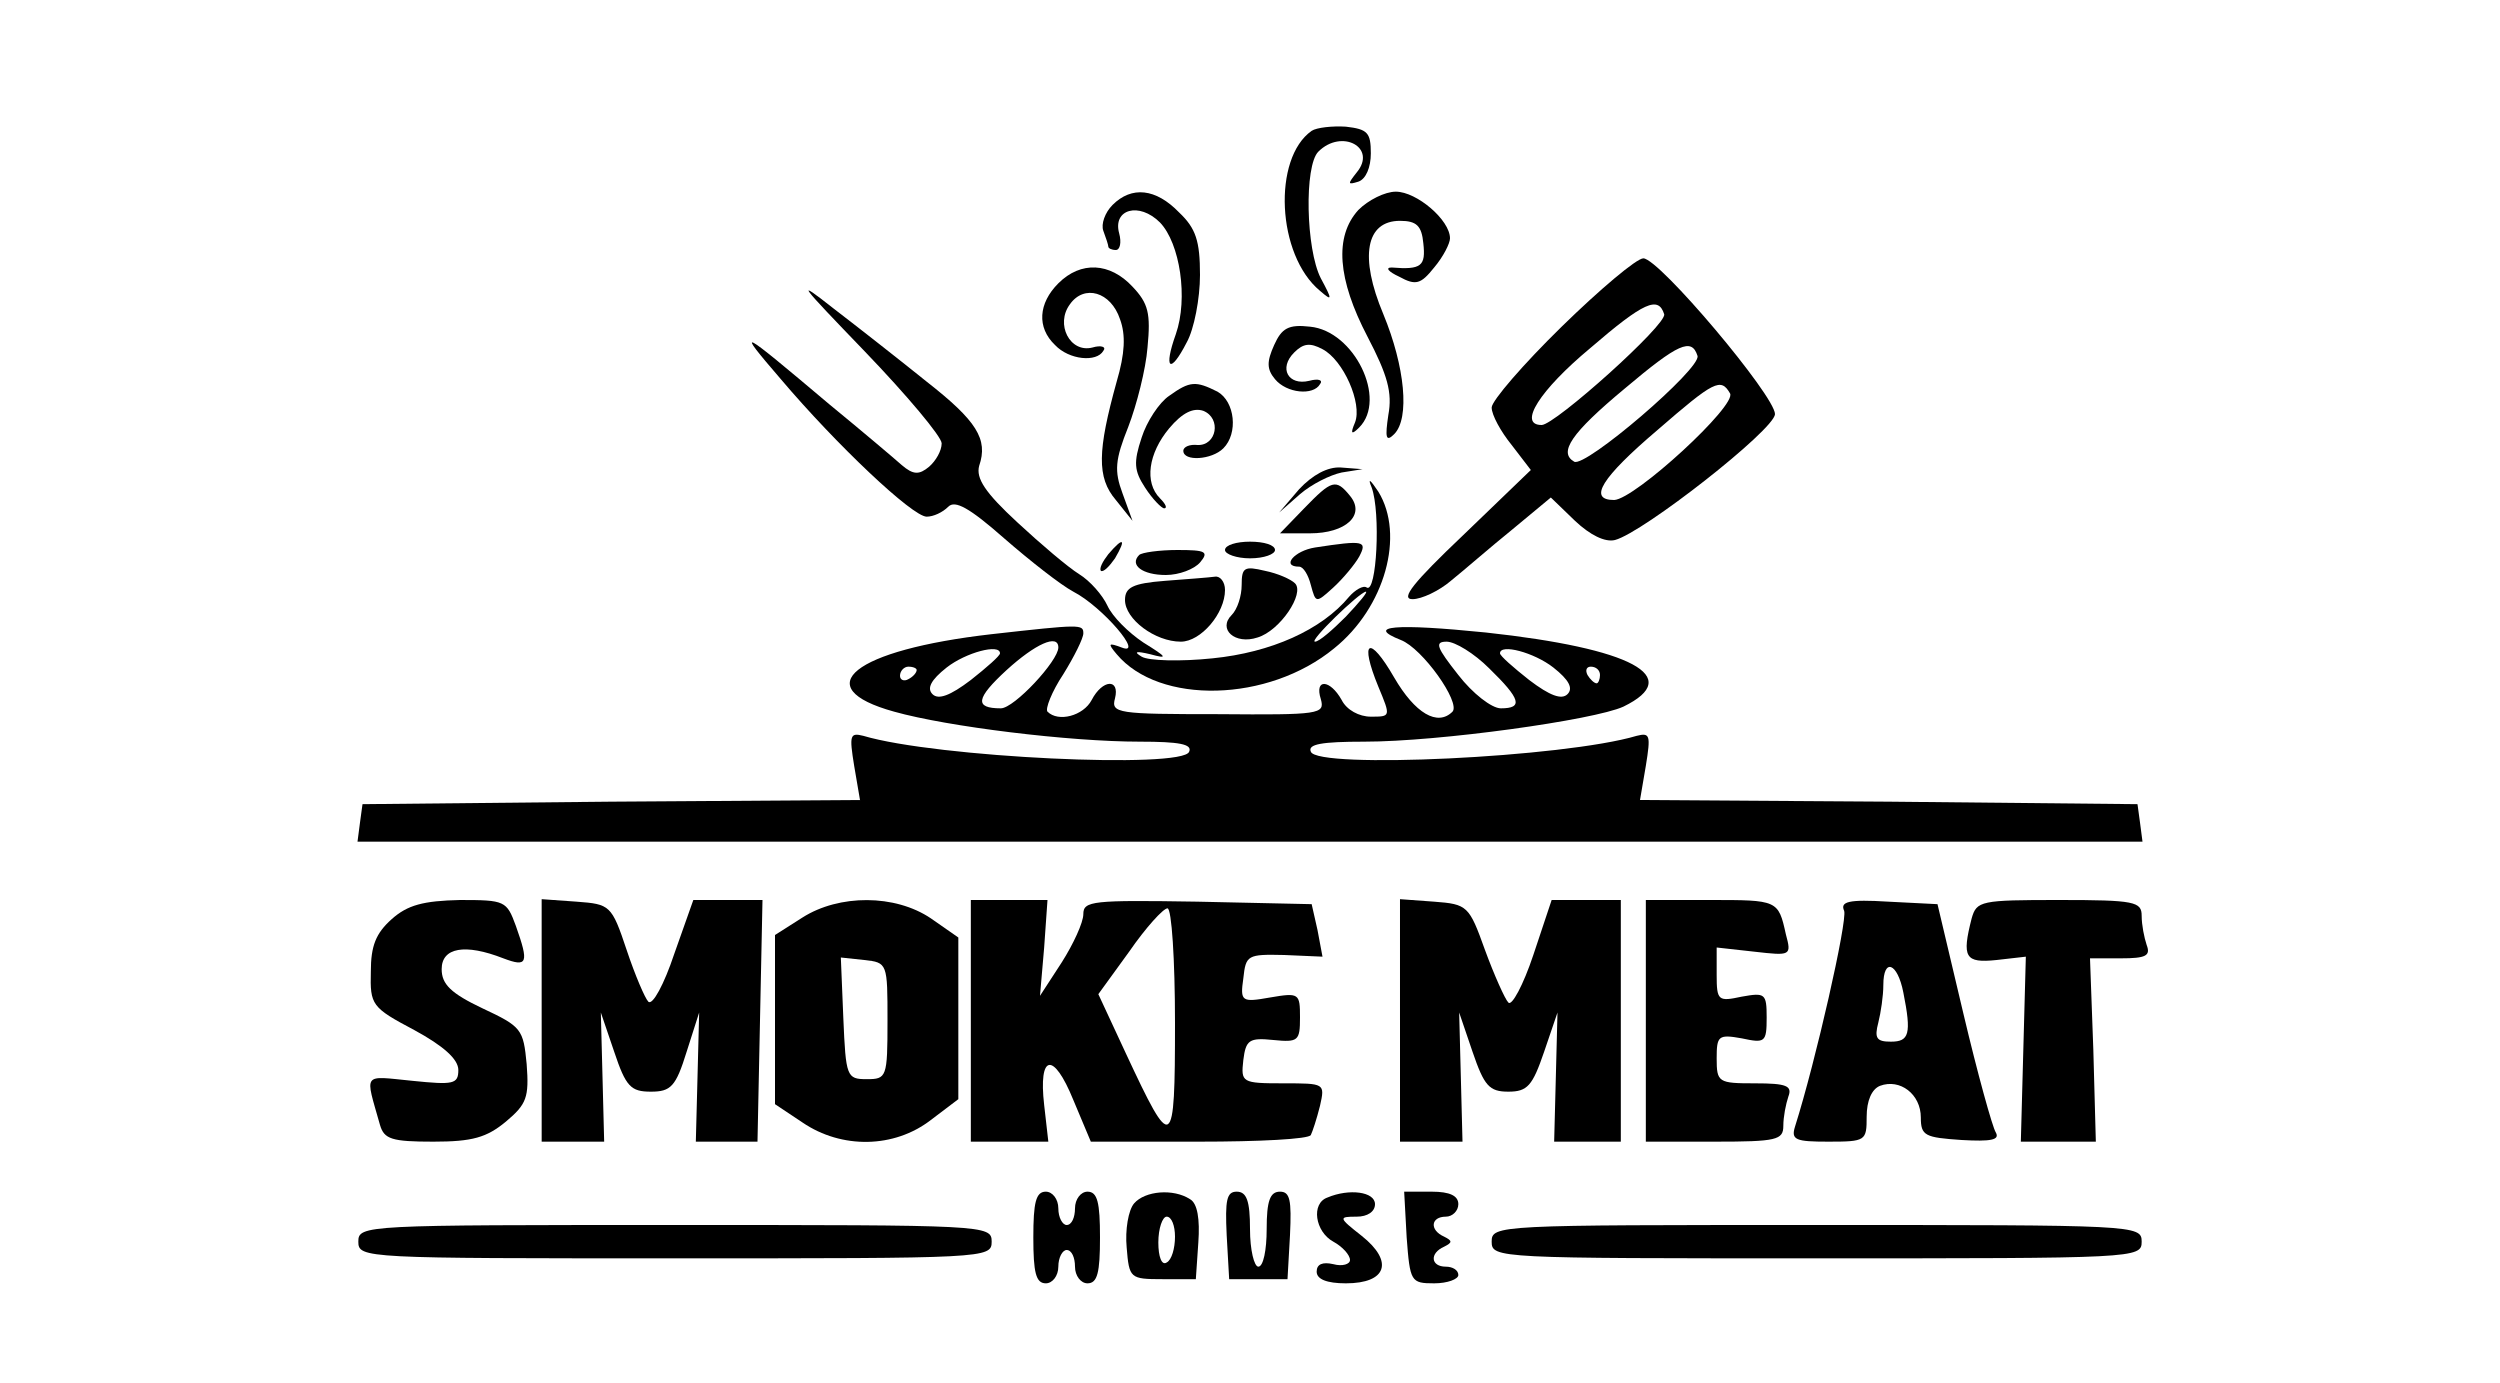 <?xml version="1.0" standalone="no"?>
<!DOCTYPE svg PUBLIC "-//W3C//DTD SVG 20010904//EN"
 "http://www.w3.org/TR/2001/REC-SVG-20010904/DTD/svg10.dtd">
<svg version="1.0" xmlns="http://www.w3.org/2000/svg"
 width="300pt" height="166pt" viewBox="0 0 300 166"
 preserveAspectRatio="xMidYMid meet">

<g transform="translate(0,166) scale(0.1,-0.1)"
fill="#000000" stroke="none">
<path d="M1574 1503 c-47 -33 -42 -149 10 -192 15 -13 15 -11 1 15 -18 35 -20
135 -3 152 28 28 71 5 46 -25 -11 -14 -11 -15 2 -11 9 3 15 17 15 34 0 25 -4
29 -30 32 -16 1 -35 -1 -41 -5z"/>
<path d="M1335 1414 c-9 -9 -14 -23 -11 -31 3 -8 6 -17 6 -19 0 -2 4 -4 9 -4
5 0 7 9 4 20 -8 29 24 38 49 13 24 -25 34 -91 19 -134 -15 -42 -7 -49 13 -10
9 16 16 53 16 81 0 41 -5 56 -25 75 -28 29 -57 32 -80 9z"/>
<path d="M1630 1408 c-29 -32 -25 -83 11 -152 24 -46 30 -67 25 -94 -4 -27 -3
-33 7 -23 19 19 13 81 -13 144 -29 69 -21 112 20 112 20 0 26 -6 28 -27 3 -27
-2 -32 -38 -29 -8 0 -4 -5 9 -11 20 -11 26 -9 42 11 11 13 19 29 19 35 0 22
-40 56 -65 56 -13 0 -33 -10 -45 -22z"/>
<path d="M1874 1268 c-46 -45 -84 -89 -84 -97 0 -9 11 -29 24 -45 l23 -30 -81
-78 c-60 -57 -76 -77 -61 -77 11 0 32 10 46 22 15 12 47 40 73 61 l47 39 29
-28 c18 -17 36 -26 48 -23 34 9 191 132 192 151 0 22 -139 187 -158 187 -8 0
-52 -37 -98 -82z m123 15 c4 -12 -131 -133 -147 -133 -29 0 -2 42 58 92 65 56
82 63 89 41z m40 -50 c5 -15 -135 -135 -148 -127 -19 11 -4 34 61 88 64 54 80
61 87 39z m39 -45 c9 -14 -114 -127 -139 -128 -32 0 -15 27 52 84 68 59 76 63
87 44z"/>
<path d="M1270 1320 c-24 -24 -26 -53 -4 -74 17 -18 50 -21 58 -7 4 5 -3 7
-13 4 -27 -7 -45 28 -27 52 17 24 49 15 60 -18 7 -19 6 -41 -4 -75 -23 -83
-24 -115 -1 -142 l20 -25 -12 33 c-10 27 -9 40 7 80 10 26 21 69 23 95 4 41 1
53 -18 73 -27 29 -62 31 -89 4z"/>
<path d="M1038 1238 c50 -52 92 -102 92 -110 0 -9 -7 -21 -15 -28 -12 -10 -19
-10 -33 2 -9 8 -48 41 -87 73 -109 92 -113 94 -58 30 67 -79 158 -165 175
-165 8 0 19 5 26 12 8 8 25 -1 67 -38 31 -27 68 -56 83 -64 35 -18 86 -78 58
-67 -16 6 -17 5 -6 -8 51 -61 182 -58 261 7 61 49 85 136 53 188 -10 15 -13
17 -8 5 11 -30 6 -128 -6 -120 -4 3 -14 -3 -21 -11 -33 -40 -94 -67 -164 -74
-38 -4 -77 -3 -85 2 -10 6 -7 7 10 3 22 -6 21 -4 -8 14 -18 12 -37 31 -43 44
-6 13 -21 30 -34 38 -13 8 -46 36 -74 62 -39 36 -50 53 -46 68 11 32 -3 54
-63 101 -31 25 -82 65 -112 88 -47 37 -41 30 38 -52z m577 -318 c-16 -16 -32
-30 -37 -30 -8 0 53 59 61 60 3 0 -8 -13 -24 -30z"/>
<path d="M1529 1246 c-9 -20 -9 -29 1 -41 14 -17 46 -20 54 -6 4 5 -2 7 -13 4
-25 -6 -37 15 -18 34 11 11 19 12 34 4 25 -13 48 -65 39 -88 -6 -14 -4 -15 5
-6 34 34 -6 116 -59 121 -26 3 -34 -2 -43 -22z"/>
<path d="M1403 1185 c-12 -8 -27 -31 -33 -50 -10 -30 -9 -40 4 -60 9 -14 20
-25 23 -25 4 0 2 5 -5 12 -19 19 -14 54 11 84 16 19 29 25 41 21 22 -9 16 -42
-7 -41 -9 1 -17 -2 -17 -7 0 -13 34 -11 48 3 18 18 14 56 -7 68 -26 13 -33 13
-58 -5z"/>
<path d="M1559 1073 l-24 -28 25 22 c14 12 36 23 50 26 l25 4 -26 2 c-16 1
-34 -9 -50 -26z"/>
<path d="M1565 1050 l-29 -30 36 0 c43 0 67 22 48 45 -17 21 -22 19 -55 -15z"/>
<path d="M1330 995 c-7 -9 -11 -17 -9 -20 3 -2 10 5 17 15 14 24 10 26 -8 5z"/>
<path d="M1470 1000 c0 -5 14 -10 30 -10 17 0 30 5 30 10 0 6 -13 10 -30 10
-16 0 -30 -4 -30 -10z"/>
<path d="M1578 1003 c-25 -4 -41 -23 -19 -23 5 0 11 -10 14 -22 6 -22 6 -22
27 -3 12 11 26 28 31 37 10 19 6 20 -53 11z"/>
<path d="M1367 994 c-12 -12 4 -24 32 -24 16 0 34 7 41 15 11 13 7 15 -27 15
-22 0 -43 -3 -46 -6z"/>
<path d="M1490 958 c0 -13 -5 -29 -12 -36 -17 -17 4 -36 31 -27 27 8 57 53 45
65 -5 5 -21 12 -36 15 -25 6 -28 4 -28 -17z"/>
<path d="M1398 963 c-39 -3 -48 -8 -48 -23 0 -23 36 -50 67 -50 24 0 53 34 53
62 0 10 -6 17 -12 16 -7 -1 -34 -3 -60 -5z"/>
<path d="M1190 899 c-166 -19 -222 -64 -117 -93 64 -18 210 -36 295 -36 47 0
63 -3 59 -12 -7 -21 -304 -7 -391 19 -16 4 -17 1 -11 -36 l7 -41 -299 -2 -298
-3 -3 -22 -3 -23 1071 0 1071 0 -3 23 -3 22 -298 3 -299 2 7 41 c6 37 5 40
-11 36 -87 -26 -384 -40 -391 -19 -4 9 13 12 64 12 90 0 276 26 311 42 74 36
10 70 -165 89 -109 11 -145 8 -102 -9 26 -10 72 -75 62 -86 -18 -18 -45 -2
-70 41 -30 52 -42 45 -19 -11 15 -36 15 -36 -9 -36 -14 0 -29 8 -35 20 -14 25
-33 26 -25 1 5 -18 -1 -19 -123 -18 -121 0 -129 1 -124 19 6 24 -15 23 -28 -2
-10 -19 -40 -27 -53 -14 -3 3 5 24 19 45 13 21 24 43 24 49 0 11 -3 11 -110
-1z m80 -16 c0 -16 -53 -73 -69 -73 -32 0 -30 12 7 46 34 31 62 44 62 27z
m517 -25 c38 -37 41 -48 14 -48 -11 0 -34 18 -51 40 -26 33 -29 40 -14 40 10
0 33 -14 51 -32z m-587 18 c0 -3 -16 -17 -35 -32 -25 -19 -39 -24 -46 -17 -7
7 -2 17 17 32 23 18 64 29 64 17z m664 -17 c19 -15 24 -25 17 -32 -7 -7 -21
-2 -46 17 -19 15 -35 29 -35 32 0 12 41 1 64 -17z m-764 -3 c0 -3 -4 -8 -10
-11 -5 -3 -10 -1 -10 4 0 6 5 11 10 11 6 0 10 -2 10 -4z m820 -6 c0 -5 -2 -10
-4 -10 -3 0 -8 5 -11 10 -3 6 -1 10 4 10 6 0 11 -4 11 -10z"/>
<path d="M470 557 c-19 -17 -25 -32 -25 -63 -1 -40 1 -43 52 -70 35 -19 53
-35 53 -48 0 -17 -6 -18 -55 -13 -61 6 -57 11 -39 -53 5 -17 14 -20 64 -20 47
0 64 5 87 24 25 21 28 29 25 69 -4 42 -6 45 -53 67 -38 18 -49 29 -49 47 0 26
28 31 74 13 29 -11 31 -6 15 39 -11 30 -13 31 -67 31 -44 -1 -63 -6 -82 -23z"/>
<path d="M650 436 l0 -146 38 0 37 0 -2 78 -2 77 16 -47 c14 -42 20 -48 44
-48 24 0 30 6 43 48 l15 47 -2 -78 -2 -77 37 0 37 0 3 145 3 145 -41 0 -42 0
-23 -65 c-12 -36 -26 -62 -31 -57 -4 4 -16 32 -26 62 -18 54 -20 55 -60 58
l-42 3 0 -145z"/>
<path d="M963 559 l-33 -21 0 -101 0 -102 33 -22 c47 -32 110 -31 154 3 l33
25 0 97 0 97 -33 23 c-43 29 -110 29 -154 1z m102 -124 c0 -68 -1 -70 -25 -70
-24 0 -25 3 -28 73 l-3 73 28 -3 c28 -3 28 -4 28 -73z"/>
<path d="M1165 435 l0 -145 46 0 47 0 -5 44 c-7 61 11 65 35 6 l21 -50 130 0
c71 0 132 3 134 8 2 4 7 19 11 35 6 27 6 27 -44 27 -50 0 -51 1 -48 28 3 24 7
27 36 24 30 -3 32 -1 32 27 0 29 -1 30 -36 24 -34 -6 -36 -5 -32 23 3 28 5 29
49 28 l46 -2 -6 32 -7 31 -137 3 c-126 2 -137 1 -137 -15 0 -10 -12 -36 -26
-58 l-26 -40 5 58 4 57 -46 0 -46 0 0 -145z m245 -2 c0 -156 -3 -157 -59 -37
l-33 71 37 51 c20 29 41 52 46 52 5 0 9 -62 9 -137z"/>
<path d="M1680 436 l0 -146 38 0 37 0 -2 78 -2 77 16 -47 c14 -41 20 -48 43
-48 23 0 29 7 43 48 l16 47 -2 -78 -2 -77 40 0 40 0 0 145 0 145 -42 0 -41 0
-22 -66 c-12 -36 -26 -62 -30 -57 -4 4 -17 33 -28 63 -19 53 -21 55 -61 58
l-41 3 0 -145z"/>
<path d="M1975 435 l0 -145 83 0 c74 0 82 2 82 19 0 11 3 26 6 35 5 13 -2 16
-40 16 -44 0 -46 1 -46 30 0 27 2 29 30 24 28 -6 30 -5 30 25 0 29 -2 30 -30
25 -28 -6 -30 -5 -30 26 l0 33 45 -5 c44 -5 45 -5 38 21 -9 41 -10 41 -91 41
l-77 0 0 -145z"/>
<path d="M2213 567 c4 -12 -34 -180 -59 -259 -5 -16 1 -18 40 -18 45 0 46 1
46 30 0 19 6 33 16 37 24 9 49 -10 49 -38 0 -22 5 -24 49 -27 35 -2 46 0 41 9
-4 6 -22 71 -39 143 l-31 131 -59 3 c-48 3 -58 0 -53 -11z m71 -98 c10 -50 7
-59 -15 -59 -17 0 -20 4 -15 23 3 12 6 32 6 45 0 33 17 27 24 -9z"/>
<path d="M2366 558 c-12 -47 -8 -54 30 -50 l35 4 -3 -111 -3 -111 45 0 45 0
-3 110 -4 110 37 0 c30 0 36 3 31 16 -3 9 -6 24 -6 35 0 17 -8 19 -99 19 -94
0 -99 -1 -105 -22z"/>
<path d="M1240 175 c0 -42 3 -55 15 -55 8 0 15 9 15 20 0 11 5 20 10 20 6 0
10 -9 10 -20 0 -11 7 -20 15 -20 12 0 15 13 15 55 0 42 -3 55 -15 55 -8 0 -15
-9 -15 -20 0 -11 -4 -20 -10 -20 -5 0 -10 9 -10 20 0 11 -7 20 -15 20 -12 0
-15 -13 -15 -55z"/>
<path d="M1361 216 c-7 -8 -11 -32 -9 -53 3 -37 4 -38 43 -38 l40 0 3 44 c2
28 -1 47 -10 52 -20 13 -54 10 -67 -5z m49 -40 c0 -14 -4 -28 -10 -31 -6 -4
-10 7 -10 24 0 17 5 31 10 31 6 0 10 -11 10 -24z"/>
<path d="M1472 178 l3 -53 35 0 35 0 3 53 c2 42 0 52 -12 52 -12 0 -16 -11
-16 -45 0 -25 -4 -45 -10 -45 -5 0 -10 20 -10 45 0 34 -4 45 -16 45 -12 0 -14
-10 -12 -52z"/>
<path d="M1593 223 c-20 -7 -15 -41 7 -53 11 -6 20 -16 20 -22 0 -5 -9 -8 -20
-5 -13 3 -20 0 -20 -9 0 -9 12 -14 35 -14 49 0 58 26 19 57 -28 22 -28 23 -6
23 13 0 22 6 22 15 0 15 -31 19 -57 8z"/>
<path d="M1688 175 c4 -53 5 -55 33 -55 16 0 29 5 29 10 0 6 -7 10 -15 10 -18
0 -20 16 -2 24 10 5 10 7 0 12 -18 8 -16 24 2 24 8 0 15 7 15 15 0 10 -10 15
-32 15 l-33 0 3 -55z"/>
<path d="M430 170 c0 -20 7 -20 380 -20 373 0 380 0 380 20 0 20 -7 20 -380
20 -373 0 -380 0 -380 -20z"/>
<path d="M1790 170 c0 -20 7 -20 390 -20 383 0 390 0 390 20 0 20 -7 20 -390
20 -383 0 -390 0 -390 -20z"/>
</g>
</svg>
